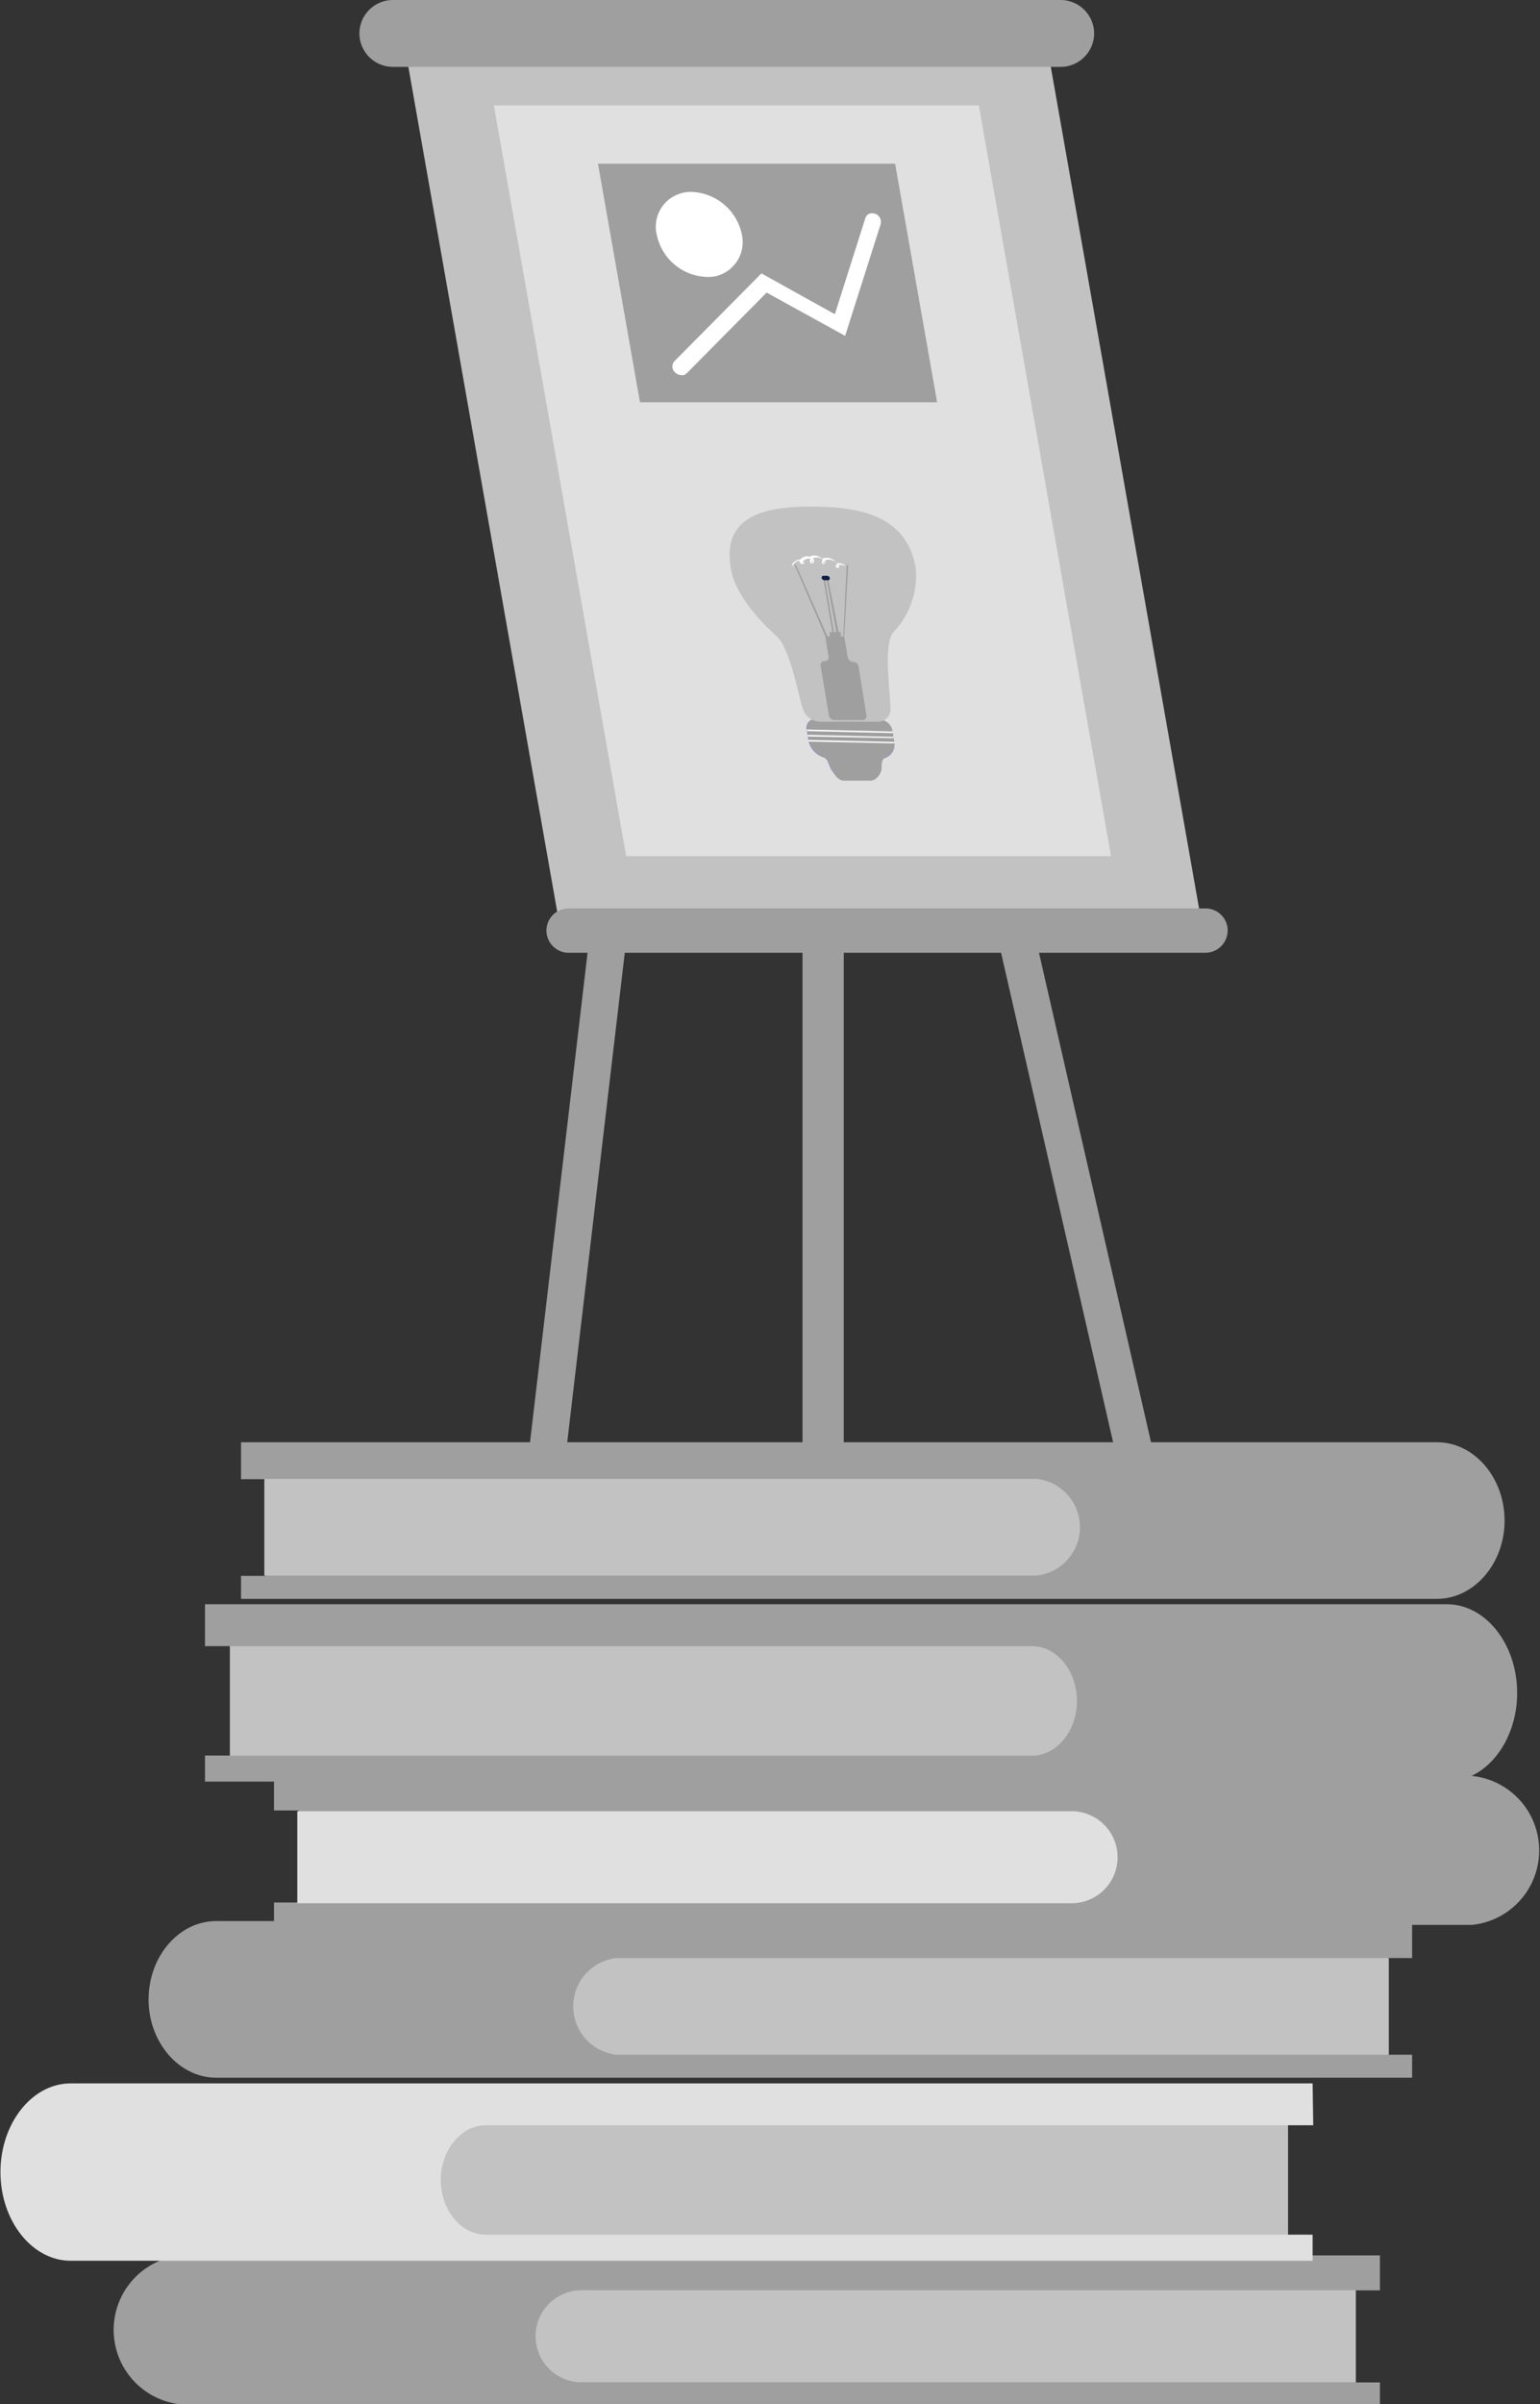 <svg id="Calque_1" data-name="Calque 1" xmlns="http://www.w3.org/2000/svg" viewBox="0 0 100.44 156.69"><rect x="0" y="0" width="100.44" height="156.69" fill="#333333" stroke="none"/><title>sofksills-locked</title><g id="Groupe_75" data-name="Groupe 75"><g id="Groupe_11274" data-name="Groupe 11274"><g id="Groupe_11270" data-name="Groupe 11270"><g id="Groupe_39" data-name="Groupe 39"><rect id="Rectangle_3" data-name="Rectangle 3" x="52.34" y="52.2" width="2.69" height="42.16" style="fill:#9f9f9f"/><rect id="Rectangle_4" data-name="Rectangle 4" x="-7.36" y="50.24" width="96.31" height="2.41" transform="translate(-15.07 85.94) rotate(-83.29)" style="fill:#9f9f9f"/><rect id="Rectangle_5" data-name="Rectangle 5" x="63.05" y="4.05" width="2.41" height="96.31" transform="translate(-10.03 15.65) rotate(-12.9)" style="fill:#9f9f9f"/><path id="Tracé_248" data-name="Tracé 248" d="M36.53,60.49h41.9L68.15,2.18H26.25Z" transform="translate(0 0)" style="fill:#c2c2c2"/><path id="Tracé_249" data-name="Tracé 249" d="M40.84,55.8H72.46L63.84,6.87H32.21Z" transform="translate(0 0)" style="fill:#e0e0e0"/><path id="Tracé_250" data-name="Tracé 250" d="M25.62,4.36H69.18a2.19,2.19,0,0,0,2.18-2.18h0A2.19,2.19,0,0,0,69.18,0H25.62a2.19,2.19,0,0,0-2.18,2.18h0A2.19,2.19,0,0,0,25.62,4.36Z" transform="translate(0 0)" style="fill:#9f9f9f"/><path id="Rectangle_6" data-name="Rectangle 6" d="M78.62,62.1H37.09a1.45,1.45,0,0,1-1.45-1.45h0a1.44,1.44,0,0,1,1.45-1.44H78.62a1.44,1.44,0,0,1,1.45,1.44h0a1.46,1.46,0,0,1-1.44,1.45Z" transform="translate(0 0)" style="fill:#9f9f9f"/><g id="Groupe_33" data-name="Groupe 33"><path id="Tracé_251" data-name="Tracé 251" d="M61.12,26.22H41.74L39,10.67H58.38Z" transform="translate(0 0)" style="fill:#9f9f9f"/><path id="Tracé_252" data-name="Tracé 252" d="M48.38,15.27A2.28,2.28,0,0,1,46.69,18a2.43,2.43,0,0,1-.6.05,3.45,3.45,0,0,1-3.26-2.77,2.26,2.26,0,0,1,1.7-2.71,1.94,1.94,0,0,1,.59-.06A3.47,3.47,0,0,1,48.38,15.27Z" transform="translate(0 0)" style="fill:#fff"/><g id="Groupe_32" data-name="Groupe 32"><path id="Tracé_253" data-name="Tracé 253" d="M44.45,24.45a.58.58,0,0,1-.41-.17.51.51,0,0,1-.07-.72l5.69-5.74,4.79,2.66,2-6.3a.45.45,0,0,1,.58-.25l.06,0a.58.58,0,0,1,.35.67l-2.32,7.29L50,19.07l-5.21,5.26A.39.39,0,0,1,44.45,24.45Z" transform="translate(0 0)" style="fill:#fff"/></g></g><g id="Groupe_38" data-name="Groupe 38"><path id="Tracé_254" data-name="Tracé 254" d="M58.2,47.62l.12.72a.91.91,0,0,1-.7,1.09l-.08,0-.07.64a.64.64,0,0,1-.68.59l-1.75,0a1,1,0,0,1-.88-.61l-.28-.65a1.43,1.43,0,0,1-1.15-1.14l-.12-.71a.56.56,0,0,1,.43-.67.38.38,0,0,1,.15,0l4.21.05A.85.85,0,0,1,58.2,47.62Z" transform="translate(0 0)" style="fill:#8883d7"/><path id="Tracé_255" data-name="Tracé 255" d="M58.2,47.62l.12.72a.92.92,0,0,1-.52,1,.55.55,0,0,0-.3.42l0,.3c0,.35-.36.83-.73.82l-1.75,0c-.37,0-.68-.49-.83-.84l-.13-.3a.84.84,0,0,0-.44-.43,1.43,1.43,0,0,1-.86-1.06l-.12-.71a.56.56,0,0,1,.43-.67.38.38,0,0,1,.15,0l4.21.05A.85.85,0,0,1,58.2,47.62Z" transform="translate(0 0)" style="fill:#9f9f9f"/><path id="Tracé_256" data-name="Tracé 256" d="M59.73,37.07a5.33,5.33,0,0,1-1.47,4.14c-.66.81-.2,3.84-.18,5a.81.81,0,0,1-.79.83h-.07l-3.74,0a1.21,1.21,0,0,1-1.12-.84c-.36-1.13-.83-4-1.76-4.78-1.2-1.08-2.66-2.75-2.93-4.34-.59-3.36,2-4.08,5.34-4.06S59.18,33.73,59.73,37.07Z" transform="translate(0 0)" style="fill:#c2c2c2"/><g id="Groupe_34" data-name="Groupe 34"><path id="Tracé_257" data-name="Tracé 257" d="M58.23,47.78l-5.6-.13,0-.1,5.6.13Z" transform="translate(0 0)" style="fill:#fff"/></g><g id="Groupe_35" data-name="Groupe 35"><path id="Tracé_258" data-name="Tracé 258" d="M58.28,48.11,52.68,48v-.1l5.6.13Z" transform="translate(0 0)" style="fill:#fff"/></g><g id="Groupe_36" data-name="Groupe 36"><path id="Tracé_259" data-name="Tracé 259" d="M58.33,48.45l-5.6-.12v-.1l5.6.13v.09Z" transform="translate(0 0)" style="fill:#fff"/></g><path id="Tracé_260" data-name="Tracé 260" d="M55.64,43.14h0a.38.38,0,0,1-.35-.31l-.23-1.34.26-4.65-.1,0L55,41.48h-.17l0-.28h-.13L54,37.69h-.1l.65,3.51h-.16l-.6-3.52h-.1l.6,3.52h-.2l.05.28h-.17l-2.06-4.67-.09,0,2,4.64h0l.22,1.35a.25.25,0,0,1-.19.29h-.07a.25.25,0,0,0-.26.23s0,0,0,.07l.54,3.23a.38.38,0,0,0,.35.31l1.84,0a.25.25,0,0,0,.26-.24v-.06L56,43.45A.37.37,0,0,0,55.64,43.14Z" transform="translate(0 0)" style="fill:#9f9f9f"/><g id="Groupe_37" data-name="Groupe 37"><path id="Tracé_261" data-name="Tracé 261" d="M55.22,37a.39.39,0,0,0-.29-.17.44.44,0,0,0-.23,0,.16.16,0,0,1,0,.17.15.15,0,0,1-.13,0,.14.14,0,0,1-.07-.1c0-.07.08-.1.1-.11h0a.51.51,0,0,0-.33-.28.8.8,0,0,0-.46,0l0,0a.21.21,0,0,1,0,.19.1.1,0,0,1-.12.07h0a.15.15,0,0,1-.08-.08.16.16,0,0,1,.07-.2.38.38,0,0,0-.13-.09.55.55,0,0,0-.54,0,.26.26,0,0,1,.07.1.19.19,0,0,1,0,.15s-.05.06-.08.06a.11.11,0,0,1-.11,0,.17.17,0,0,1-.07-.13.15.15,0,0,1,.06-.15.35.35,0,0,0-.26,0h0a.49.49,0,0,0-.25.17l0,0a.16.16,0,0,1,0,.15h0l-.14,0-.11-.2,0,0,0,0h0a.37.37,0,0,0-.24.1c-.08.06-.16.13-.16.22h-.07a.33.33,0,0,1,.19-.27.45.45,0,0,1,.27-.12l.07,0a.61.61,0,0,1,.29-.19h0a.45.45,0,0,1,.34,0,.6.6,0,0,1,.62,0,.5.5,0,0,1,.17.11l.06,0a.78.78,0,0,1,.5,0,.64.64,0,0,1,.4.32.49.49,0,0,1,.24,0,.47.47,0,0,1,.36.21Zm-.58-.14,0,0s-.07,0-.06.05,0,0,0,0a.06.06,0,0,0,.06,0,.11.11,0,0,0,0-.1Zm-.92-.27a.11.11,0,0,0,0,.14l0,0s.05,0,.05,0a.19.19,0,0,0,0-.13ZM53,36.48a.17.17,0,0,0-.05.12.1.1,0,0,0,0,.07l.05,0s0,0,0,0a.12.12,0,0,0,0-.1.16.16,0,0,0-.06-.08Zm-.65.17.05.1.06,0a.09.09,0,0,0,0-.07.1.1,0,0,0-.05,0Z" transform="translate(0 0)" style="fill:#fff"/></g><path id="Tracé_262" data-name="Tracé 262" d="M54,37.82h-.24a.19.19,0,0,1-.17-.15h0a.12.12,0,0,1,.09-.14h.27a.18.18,0,0,1,.17.15h0a.13.13,0,0,1-.09.14Z" transform="translate(0 0)" style="fill:#101e41"/></g></g><g id="Groupe_52" data-name="Groupe 52"><g id="Groupe_41" data-name="Groupe 41"><path id="Tracé_263" data-name="Tracé 263" d="M90,147H11.8a4.88,4.88,0,0,0,0,9.71H90v-1.43h-1.6v-6H90Z" transform="translate(0 0)" style="fill:#9f9f9f"/><g id="Groupe_40" data-name="Groupe 40"><path id="Tracé_264" data-name="Tracé 264" d="M88.43,149.27H37.93a3,3,0,0,0,0,6h50.5Z" transform="translate(0 0)" style="fill:#c2c2c2"/></g></g><g id="Groupe_43" data-name="Groupe 43"><path id="Tracé_265" data-name="Tracé 265" d="M85.61,135.79h-81c-2.52,0-4.58,2.6-4.58,5.78s2.06,5.78,4.58,5.78h81v-1.7H84v-7.13h1.65Z" transform="translate(0 0)" style="fill:#e0e0e0"/><g id="Groupe_42" data-name="Groupe 42"><path id="Tracé_266" data-name="Tracé 266" d="M84,138.52H31.68c-1.61,0-2.93,1.61-2.93,3.57s1.32,3.56,2.93,3.56H84Z" transform="translate(0 0)" style="fill:#c2c2c2"/></g></g><g id="Groupe_45" data-name="Groupe 45"><path id="Tracé_267" data-name="Tracé 267" d="M92.1,125.21h-78c-2.43,0-4.41,2.3-4.41,5.11s2,5.1,4.41,5.1h78v-1.5H90.51v-6.3H92.1Z" transform="translate(0 0)" style="fill:#9f9f9f"/><g id="Groupe_44" data-name="Groupe 44"><path id="Tracé_268" data-name="Tracé 268" d="M90.58,127.62H40.2a3.17,3.17,0,0,0,0,6.3H90.58Z" transform="translate(0 0)" style="fill:#c2c2c2"/></g></g><g id="Groupe_47" data-name="Groupe 47"><path id="Tracé_269" data-name="Tracé 269" d="M17.87,115.75H96a4.88,4.88,0,0,1,0,9.71H17.87V124h1.6v-6h-1.6Z" transform="translate(0 0)" style="fill:#9f9f9f"/><g id="Groupe_46" data-name="Groupe 46"><path id="Tracé_270" data-name="Tracé 270" d="M19.39,118.05h50.5a3,3,0,0,1,0,6H19.39Z" transform="translate(0 0)" style="fill:#e0e0e0"/></g></g><g id="Groupe_49" data-name="Groupe 49"><path id="Tracé_271" data-name="Tracé 271" d="M13.37,104.56h81c2.52,0,4.58,2.6,4.58,5.78s-2.06,5.78-4.58,5.78h-81v-1.7H15v-7.13H13.37Z" transform="translate(0 0)" style="fill:#9f9f9f"/><g id="Groupe_48" data-name="Groupe 48"><path id="Tracé_272" data-name="Tracé 272" d="M15,107.29H67.31c1.61,0,2.93,1.61,2.93,3.57s-1.32,3.57-2.93,3.57H15Z" transform="translate(0 0)" style="fill:#c2c2c2"/></g></g><g id="Groupe_51" data-name="Groupe 51"><path id="Tracé_273" data-name="Tracé 273" d="M15.72,94h78c2.42,0,4.41,2.3,4.41,5.11s-2,5.1-4.41,5.1h-78v-1.5h1.59v-6.3H15.72Z" transform="translate(0 0)" style="fill:#9f9f9f"/><g id="Groupe_50" data-name="Groupe 50"><path id="Tracé_274" data-name="Tracé 274" d="M17.24,96.39H67.62a3.17,3.17,0,0,1,0,6.3H17.24Z" transform="translate(0 0)" style="fill:#c2c2c2"/></g></g></g></g></g></g></svg>